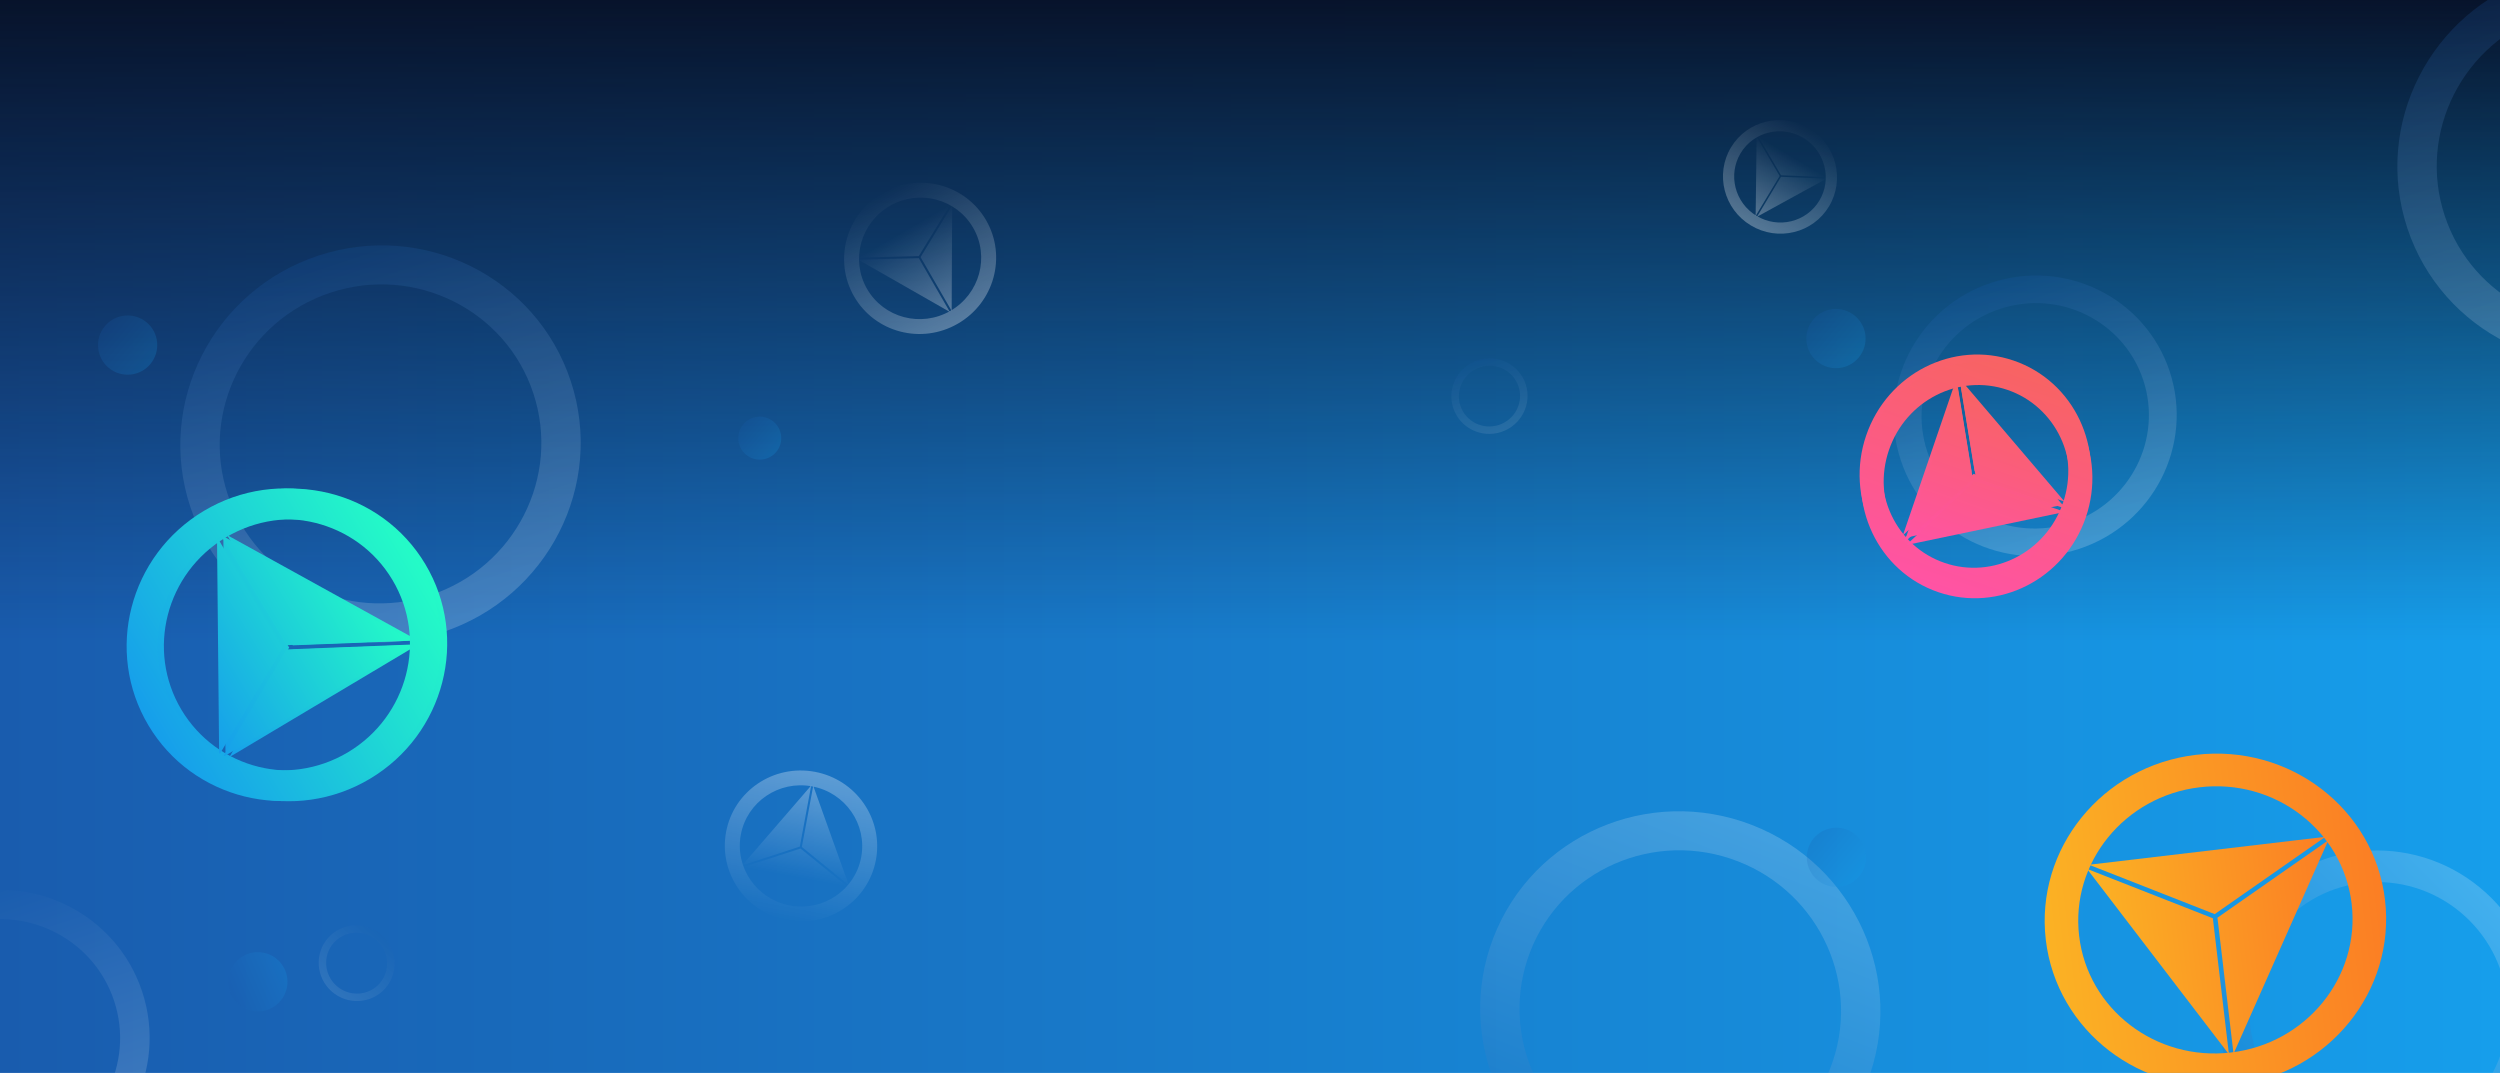 <svg width="1920" height="824" viewBox="0 0 1920 824" fill="none" xmlns="http://www.w3.org/2000/svg">
<g clip-path="url(#clip0)">
<path d="M0 0H1920V824H0V0Z" fill="url(#paint0_linear)"/>
<path d="M0 0H1920V824H0V0Z" fill="url(#paint1_linear)"/>
<path d="M1739.78 863.519C1788.26 912.001 1866.45 912.41 1914.43 864.431C1962.41 816.452 1962 738.263 1913.52 689.781C1865.04 641.299 1786.85 640.89 1738.87 688.869C1690.89 736.849 1691.3 815.037 1739.78 863.519ZM1756.86 846.442C1717.91 807.492 1717.57 744.669 1756.12 706.12C1794.67 667.571 1857.52 667.914 1896.45 706.849C1935.39 745.784 1935.72 808.622 1897.17 847.171C1858.62 885.72 1795.81 885.391 1756.86 846.442Z" fill="url(#paint2_linear)" fill-opacity="0.2"/>
<path d="M1235.48 917.551C1314.72 948.246 1403.58 909.561 1433.95 831.14C1464.33 752.718 1424.72 664.271 1345.47 633.576C1266.23 602.881 1177.37 641.566 1147 719.988C1116.62 798.409 1156.23 886.856 1235.48 917.551ZM1246.29 889.638C1182.62 864.978 1150.79 793.917 1175.19 730.909C1199.6 667.901 1271.03 636.823 1334.67 661.474C1398.31 686.124 1430.15 757.204 1405.74 820.212C1381.33 883.22 1309.95 914.298 1246.29 889.638Z" fill="url(#paint3_linear)" fill-opacity="0.2"/>
<path d="M-36.372 689.289C-96.92 709.332 -129.923 774.148 -110.088 834.069C-90.253 893.989 -25.096 926.312 35.453 906.269C96.002 886.226 129.004 821.411 109.169 761.49C89.334 701.569 24.177 669.247 -36.372 689.289ZM-29.312 710.618C19.332 694.515 71.689 720.478 87.625 768.622C103.562 816.765 77.023 868.857 28.397 884.953C-20.228 901.049 -72.595 875.076 -88.532 826.933C-104.468 778.79 -77.956 726.72 -29.312 710.618Z" fill="url(#paint4_linear)" fill-opacity="0.2"/>
<path d="M1715.35 809.307L1788.14 645.34L1703 704.791L1715.35 809.272L1715.35 809.307ZM1711.83 809.724L1699.48 705.243L1602.84 667.307L1711.83 809.724ZM1700.88 702.044L1785.92 642.662L1604.35 664.124L1700.88 702.044Z" fill="url(#paint5_linear)"/>
<path d="M1716.41 833.229C1788.35 824.726 1839.96 761.087 1831.69 691.078C1823.41 621.069 1758.39 571.215 1686.45 579.719C1614.51 588.222 1562.9 651.861 1571.18 721.869C1579.45 791.878 1644.47 841.732 1716.41 833.229ZM1713.47 808.31C1655.67 815.141 1603.42 775.093 1596.78 718.844C1590.13 662.595 1631.62 611.452 1689.39 604.623C1747.17 597.794 1799.43 637.856 1806.07 694.105C1812.72 750.354 1771.26 801.479 1713.47 808.31Z" fill="url(#paint6_linear)"/>
<path d="M244.387 196.352C163.711 223.057 119.738 309.419 146.166 389.258C172.595 469.097 259.411 512.164 340.087 485.459C420.762 458.754 464.735 372.392 438.307 292.553C411.879 212.714 325.062 169.647 244.387 196.352ZM253.793 224.77C318.607 203.315 388.368 237.908 409.602 302.055C430.836 366.202 395.474 435.611 330.685 457.057C265.896 478.504 196.122 443.897 174.888 379.75C153.654 315.603 188.98 246.225 253.793 224.77Z" fill="url(#paint7_linear)" fill-opacity="0.2"/>
<path d="M1134.8 276.711C1119.45 281.792 1111.08 298.225 1116.11 313.417C1121.14 328.609 1137.66 336.804 1153.01 331.722C1168.36 326.641 1176.73 310.208 1171.7 295.016C1166.67 279.824 1150.15 271.629 1134.8 276.711ZM1136.59 282.118C1148.93 278.036 1162.2 284.618 1166.24 296.824C1170.28 309.03 1163.55 322.237 1151.22 326.318C1138.9 330.399 1125.62 323.814 1121.58 311.608C1117.54 299.402 1124.26 286.2 1136.59 282.118Z" fill="url(#paint8_linear)" fill-opacity="0.1"/>
<path d="M293.143 718.045C281.053 707.306 262.64 708.299 252.012 720.263C241.385 732.227 242.57 750.629 254.659 761.368C266.749 772.107 285.163 771.114 295.79 759.15C306.418 747.186 305.232 728.784 293.143 718.045ZM289.36 722.303C299.073 730.931 300.027 745.717 291.489 755.329C282.95 764.942 268.149 765.736 258.44 757.112C248.731 748.488 247.777 733.699 256.316 724.086C264.855 714.473 279.648 713.676 289.36 722.303Z" fill="url(#paint9_linear)" fill-opacity="0.1"/>
<path d="M1947.07 -17.648C1866.39 9.057 1822.42 95.419 1848.85 175.258C1875.28 255.097 1962.09 298.164 2042.77 271.459C2123.45 244.754 2167.42 158.392 2140.99 78.553C2114.56 -1.286 2027.75 -44.353 1947.07 -17.648ZM1956.48 10.77C2021.29 -10.685 2091.05 23.908 2112.29 88.055C2133.52 152.202 2098.16 221.611 2033.37 243.057C1968.58 264.504 1898.81 229.897 1877.57 165.75C1856.34 101.603 1891.66 32.225 1956.48 10.77Z" fill="url(#paint10_linear)" fill-opacity="0.2"/>
<g filter="url(#filter0_f)">
<path d="M171.534 412.556L173.171 580.08L222.103 497.326L171.551 412.585L171.534 412.556ZM174.344 410.88L224.896 495.621L320.942 491.858L174.344 410.88ZM224.947 498.881L176.076 581.537L320.892 495.147L224.947 498.881Z" fill="url(#paint11_linear)"/>
<path d="M161.461 392.489C104.083 426.717 85.031 500.488 118.904 557.27C152.777 614.053 226.743 632.333 284.12 598.105C341.498 563.876 360.551 490.106 326.677 433.324C292.804 376.541 218.838 358.261 161.461 392.489ZM173.518 412.7C219.614 385.202 279.046 399.881 306.262 445.502C333.477 491.124 318.149 550.417 272.07 577.905C225.992 605.393 166.547 590.706 139.331 545.084C112.115 499.463 127.421 440.199 173.518 412.7Z" fill="url(#paint12_linear)"/>
</g>
<path d="M166.655 412.423L168.293 579.947L217.224 497.193L166.672 412.452L166.655 412.423ZM169.465 410.746L220.017 495.488L316.063 491.725L169.465 410.746ZM220.068 498.747L171.197 581.404L316.013 495.014L220.068 498.747Z" fill="url(#paint13_linear)"/>
<path d="M156.582 392.356C99.205 426.585 80.152 500.355 114.025 557.137C147.898 613.92 221.864 632.2 279.241 597.972C336.619 563.744 355.672 489.973 321.798 433.191C287.925 376.409 213.959 358.128 156.582 392.356ZM168.639 412.567C214.735 385.069 274.167 399.748 301.383 445.37C328.598 490.992 313.27 550.284 267.191 577.772C221.113 605.261 161.668 590.574 134.452 544.952C107.236 499.33 122.543 440.066 168.639 412.567Z" fill="url(#paint14_linear)"/>
<path d="M1529.24 217.174C1472.22 236.048 1441.14 297.086 1459.82 353.513C1478.5 409.941 1539.86 440.38 1596.88 421.505C1653.89 402.631 1684.97 341.594 1666.29 285.166C1647.62 228.738 1586.26 198.299 1529.24 217.174ZM1535.89 237.259C1581.69 222.095 1631 246.545 1646.01 291.882C1661.01 337.219 1636.02 386.274 1590.23 401.432C1544.44 416.59 1495.13 392.131 1480.12 346.794C1465.11 301.457 1490.08 252.422 1535.89 237.259Z" fill="url(#paint15_linear)" fill-opacity="0.2"/>
<g filter="url(#filter1_f)">
<path d="M1585.59 385.23L1504.81 290.468L1516.47 361.599L1585.57 385.222L1585.59 385.23ZM1584.8 387.56L1515.7 363.937L1462.95 413.043L1584.8 387.56ZM1514.11 362.102L1502.46 291.057L1461.41 411.143L1514.11 362.102Z" fill="url(#paint16_linear)"/>
<path d="M1600.88 391.744C1617.15 344.165 1592.8 292.767 1546.5 276.938C1500.2 261.109 1449.48 286.846 1433.22 334.425C1416.95 382.004 1441.3 433.401 1487.6 449.23C1533.9 465.059 1584.62 439.323 1600.88 391.744ZM1584.4 386.11C1571.33 424.334 1530.59 445.019 1493.39 432.301C1456.19 419.583 1436.63 378.266 1449.69 340.056C1462.75 301.846 1503.51 281.159 1540.71 293.877C1577.91 306.595 1597.47 347.885 1584.4 386.11Z" fill="url(#paint17_linear)"/>
</g>
<path d="M1586.62 390.793L1505.83 296.031L1517.5 367.162L1586.6 390.785L1586.62 390.793ZM1585.82 393.123L1516.72 369.5L1463.98 418.607L1585.82 393.123ZM1515.14 367.666L1503.49 296.62L1462.44 416.706L1515.14 367.666Z" fill="url(#paint18_linear)"/>
<path d="M1601.91 397.307C1618.17 349.728 1593.83 298.331 1547.53 282.501C1501.23 266.672 1450.51 292.409 1434.24 339.988C1417.98 387.567 1442.32 438.964 1488.63 454.793C1534.93 470.622 1585.64 444.886 1601.91 397.307ZM1585.43 391.673C1572.36 429.897 1531.61 450.582 1494.41 437.864C1457.21 425.146 1437.65 383.829 1450.72 345.619C1463.78 307.409 1504.54 286.722 1541.74 299.44C1578.94 312.158 1598.5 353.448 1585.43 391.673Z" fill="url(#paint19_linear)"/>
<circle opacity="0.2" cx="1410.02" cy="260.021" r="22.747" transform="rotate(39.484 1410.02 260.021)" fill="url(#paint20_linear)"/>
<circle opacity="0.2" cx="98.022" cy="265.021" r="22.747" transform="rotate(39.484 98.022 265.021)" fill="url(#paint21_linear)"/>
<circle opacity="0.2" cx="198.023" cy="754.021" r="22.747" transform="rotate(-22.817 198.023 754.021)" fill="url(#paint22_linear)"/>
<path d="M623.014 603.24L570.022 664.584L614.257 650.192L623.011 603.256L623.014 603.24ZM624.57 603.531L615.817 650.466L651.89 679.823L624.57 603.531ZM614.793 651.666L570.61 666.042L650.82 681.001L614.793 651.666Z" fill="url(#paint23_linear)" fill-opacity="0.3"/>
<path d="M625.776 592.744C593.997 586.81 563.49 607.493 557.631 638.945C551.772 670.396 572.782 700.699 604.561 706.633C636.339 712.567 666.847 691.884 672.706 660.432C678.564 628.981 657.554 598.678 625.776 592.744ZM623.69 603.939C649.221 608.706 666.106 633.051 661.399 658.321C656.691 683.591 632.166 700.21 606.645 695.445C581.124 690.679 564.237 666.327 568.944 641.057C573.651 615.787 598.16 599.171 623.69 603.939Z" fill="url(#paint24_linear)" fill-opacity="0.3"/>
<path d="M730.879 238.813L731.244 157.751L706.999 197.451L730.871 238.799L730.879 238.813ZM729.508 239.605L705.636 198.256L659.141 199.413L729.508 239.605ZM705.633 196.679L729.849 157.026L659.188 197.822L705.633 196.679Z" fill="url(#paint25_linear)" fill-opacity="0.3"/>
<path d="M735.615 248.593C763.611 232.43 773.339 196.87 757.343 169.164C741.346 141.458 705.687 132.102 677.691 148.266C649.694 164.43 639.966 199.989 655.963 227.696C671.959 255.402 707.618 264.757 735.615 248.593ZM729.921 238.732C707.429 251.717 678.776 244.205 665.924 221.944C653.072 199.684 660.897 171.103 683.381 158.122C705.864 145.141 734.523 152.658 747.376 174.918C760.228 197.179 752.413 225.746 729.921 238.732Z" fill="url(#paint26_linear)" fill-opacity="0.3"/>
<path d="M1349.35 166.487L1402.69 137.226L1367.81 135.76L1349.36 166.477L1349.35 166.487ZM1348.33 165.875L1366.79 135.158L1349.11 105.062L1348.33 165.875ZM1367.82 134.582L1402.66 136.046L1350.17 104.513L1367.82 134.582Z" fill="url(#paint27_linear)" fill-opacity="0.3"/>
<path d="M1344.67 173.133C1365.46 185.637 1392.33 179.085 1404.68 158.496C1417.03 137.906 1410.19 111.082 1389.4 98.577C1368.61 86.072 1341.74 92.625 1329.39 113.214C1317.04 133.803 1323.88 160.628 1344.67 173.133ZM1349.06 165.804C1332.36 155.758 1326.86 134.206 1336.79 117.663C1346.71 101.121 1368.31 95.859 1385 105.901C1401.7 115.943 1407.2 137.501 1397.28 154.044C1387.35 170.586 1365.77 175.85 1349.06 165.804Z" fill="url(#paint28_linear)" fill-opacity="0.3"/>
<circle opacity="0.2" cx="583.501" cy="336.5" r="16.5" transform="rotate(39.484 583.501 336.5)" fill="url(#paint29_linear)"/>
<circle opacity="0.2" cx="1410.38" cy="658.432" r="22.747" transform="rotate(39.484 1410.38 658.432)" fill="url(#paint30_linear)"/>
</g>
<defs>
<filter id="filter0_f" x="47.574" y="320.516" width="350.433" height="349.562" filterUnits="userSpaceOnUse" color-interpolation-filters="sRGB">
<feFlood flood-opacity="0" result="BackgroundImageFix"/>
<feBlend mode="normal" in="SourceGraphic" in2="BackgroundImageFix" result="shape"/>
<feGaussianBlur stdDeviation="5" result="effect1_foregroundBlur"/>
</filter>
<filter id="filter1_f" x="1393.77" y="238.279" width="246.565" height="249.611" filterUnits="userSpaceOnUse" color-interpolation-filters="sRGB">
<feFlood flood-opacity="0" result="BackgroundImageFix"/>
<feBlend mode="normal" in="SourceGraphic" in2="BackgroundImageFix" result="shape"/>
<feGaussianBlur stdDeviation="5" result="effect1_foregroundBlur"/>
</filter>
<linearGradient id="paint0_linear" x1="1.01892e-05" y1="329.62" x2="1920" y2="329.62" gradientUnits="userSpaceOnUse">
<stop stop-color="#195CAE"/>
<stop offset="1" stop-color="#169EEB"/>
</linearGradient>
<linearGradient id="paint1_linear" x1="1205" y1="0" x2="1205" y2="824" gradientUnits="userSpaceOnUse">
<stop stop-color="#07132B"/>
<stop offset="0.598" stop-color="#07132B" stop-opacity="0"/>
</linearGradient>
<linearGradient id="paint2_linear" x1="1739.78" y1="863.519" x2="1913.52" y2="689.781" gradientUnits="userSpaceOnUse">
<stop stop-color="#195CAE"/>
<stop offset="1" stop-color="#F3F7FA"/>
</linearGradient>
<linearGradient id="paint3_linear" x1="1235.48" y1="917.551" x2="1345.47" y2="633.576" gradientUnits="userSpaceOnUse">
<stop stop-color="#195CAE"/>
<stop offset="1" stop-color="#F3F7FA"/>
</linearGradient>
<linearGradient id="paint4_linear" x1="-36.372" y1="689.289" x2="35.453" y2="906.269" gradientUnits="userSpaceOnUse">
<stop stop-color="#195CAE"/>
<stop offset="1" stop-color="#F3F7FA"/>
</linearGradient>
<linearGradient id="paint5_linear" x1="1611.71" y1="742.406" x2="1797.03" y2="720.502" gradientUnits="userSpaceOnUse">
<stop stop-color="#FBB224"/>
<stop offset="1" stop-color="#FB7E24"/>
</linearGradient>
<linearGradient id="paint6_linear" x1="1571.18" y1="721.871" x2="1831.69" y2="691.079" gradientUnits="userSpaceOnUse">
<stop stop-color="#FBB224"/>
<stop offset="1" stop-color="#FB7E24"/>
</linearGradient>
<linearGradient id="paint7_linear" x1="244.387" y1="196.352" x2="340.087" y2="485.459" gradientUnits="userSpaceOnUse">
<stop stop-color="#195CAE"/>
<stop offset="1" stop-color="#F3F7FA"/>
</linearGradient>
<linearGradient id="paint8_linear" x1="1134.8" y1="276.711" x2="1153.01" y2="331.722" gradientUnits="userSpaceOnUse">
<stop stop-color="#195CAE"/>
<stop offset="1" stop-color="#F3F7FA"/>
</linearGradient>
<linearGradient id="paint9_linear" x1="293.143" y1="718.045" x2="254.659" y2="761.368" gradientUnits="userSpaceOnUse">
<stop stop-color="#195CAE"/>
<stop offset="1" stop-color="#F3F7FA"/>
</linearGradient>
<linearGradient id="paint10_linear" x1="1947.07" y1="-17.648" x2="2042.77" y2="271.459" gradientUnits="userSpaceOnUse">
<stop stop-color="#195CAE"/>
<stop offset="1" stop-color="#F3F7FA"/>
</linearGradient>
<linearGradient id="paint11_linear" x1="284.606" y1="430.948" x2="136.805" y2="519.118" gradientUnits="userSpaceOnUse">
<stop stop-color="#24FBC7"/>
<stop offset="1" stop-color="#169EEB"/>
</linearGradient>
<linearGradient id="paint12_linear" x1="326.677" y1="433.323" x2="118.904" y2="557.27" gradientUnits="userSpaceOnUse">
<stop stop-color="#24FBC7"/>
<stop offset="1" stop-color="#169EEB"/>
</linearGradient>
<linearGradient id="paint13_linear" x1="279.727" y1="430.815" x2="131.926" y2="518.985" gradientUnits="userSpaceOnUse">
<stop stop-color="#24FBC7"/>
<stop offset="1" stop-color="#169EEB"/>
</linearGradient>
<linearGradient id="paint14_linear" x1="321.798" y1="433.19" x2="114.025" y2="557.137" gradientUnits="userSpaceOnUse">
<stop stop-color="#24FBC7"/>
<stop offset="1" stop-color="#169EEB"/>
</linearGradient>
<linearGradient id="paint15_linear" x1="1529.24" y1="217.174" x2="1596.88" y2="421.505" gradientUnits="userSpaceOnUse">
<stop stop-color="#195CAE"/>
<stop offset="1" stop-color="#F3F7FA"/>
</linearGradient>
<linearGradient id="paint16_linear" x1="1564.84" y1="310.991" x2="1522.94" y2="433.552" gradientUnits="userSpaceOnUse">
<stop stop-color="#F86363"/>
<stop offset="1" stop-color="#FF53A5"/>
</linearGradient>
<linearGradient id="paint17_linear" x1="1563.26" y1="282.669" x2="1504.36" y2="454.961" gradientUnits="userSpaceOnUse">
<stop stop-color="#F86363"/>
<stop offset="1" stop-color="#FF53A5"/>
</linearGradient>
<linearGradient id="paint18_linear" x1="1565.87" y1="316.554" x2="1523.97" y2="439.115" gradientUnits="userSpaceOnUse">
<stop stop-color="#F86363"/>
<stop offset="1" stop-color="#FF53A5"/>
</linearGradient>
<linearGradient id="paint19_linear" x1="1564.29" y1="288.232" x2="1505.39" y2="460.524" gradientUnits="userSpaceOnUse">
<stop stop-color="#F86363"/>
<stop offset="1" stop-color="#FF53A5"/>
</linearGradient>
<linearGradient id="paint20_linear" x1="1387.27" y1="255.472" x2="1432.77" y2="255.472" gradientUnits="userSpaceOnUse">
<stop stop-color="#195CAE"/>
<stop offset="1" stop-color="#169EEB"/>
</linearGradient>
<linearGradient id="paint21_linear" x1="75.275" y1="260.472" x2="120.77" y2="260.472" gradientUnits="userSpaceOnUse">
<stop stop-color="#195CAE"/>
<stop offset="1" stop-color="#169EEB"/>
</linearGradient>
<linearGradient id="paint22_linear" x1="175.275" y1="749.472" x2="220.77" y2="749.472" gradientUnits="userSpaceOnUse">
<stop stop-color="#195CAE"/>
<stop offset="1" stop-color="#169EEB"/>
</linearGradient>
<linearGradient id="paint23_linear" x1="623.791" y1="603.385" x2="610.71" y2="673.52" gradientUnits="userSpaceOnUse">
<stop stop-color="white"/>
<stop offset="1" stop-color="white" stop-opacity="0"/>
</linearGradient>
<linearGradient id="paint24_linear" x1="625.776" y1="592.744" x2="604.511" y2="706.624" gradientUnits="userSpaceOnUse">
<stop stop-color="white"/>
<stop offset="1" stop-color="white" stop-opacity="0"/>
</linearGradient>
<linearGradient id="paint25_linear" x1="730.195" y1="239.208" x2="694.523" y2="177.422" gradientUnits="userSpaceOnUse">
<stop stop-color="white"/>
<stop offset="1" stop-color="white" stop-opacity="0"/>
</linearGradient>
<linearGradient id="paint26_linear" x1="735.615" y1="248.593" x2="677.691" y2="148.266" gradientUnits="userSpaceOnUse">
<stop stop-color="white"/>
<stop offset="1" stop-color="white" stop-opacity="0"/>
</linearGradient>
<linearGradient id="paint27_linear" x1="1348.85" y1="166.182" x2="1376.42" y2="120.282" gradientUnits="userSpaceOnUse">
<stop stop-color="white"/>
<stop offset="1" stop-color="white" stop-opacity="0"/>
</linearGradient>
<linearGradient id="paint28_linear" x1="1344.67" y1="173.133" x2="1389.48" y2="98.625" gradientUnits="userSpaceOnUse">
<stop stop-color="white"/>
<stop offset="1" stop-color="white" stop-opacity="0"/>
</linearGradient>
<linearGradient id="paint29_linear" x1="567.001" y1="333.201" x2="600.001" y2="333.201" gradientUnits="userSpaceOnUse">
<stop stop-color="#195CAE"/>
<stop offset="1" stop-color="#169EEB"/>
</linearGradient>
<linearGradient id="paint30_linear" x1="1387.63" y1="653.884" x2="1433.12" y2="653.884" gradientUnits="userSpaceOnUse">
<stop stop-color="#195CAE"/>
<stop offset="1" stop-color="#169EEB"/>
</linearGradient>
<clipPath id="clip0">
<rect width="1920" height="824" fill="white"/>
</clipPath>
</defs>
</svg>
